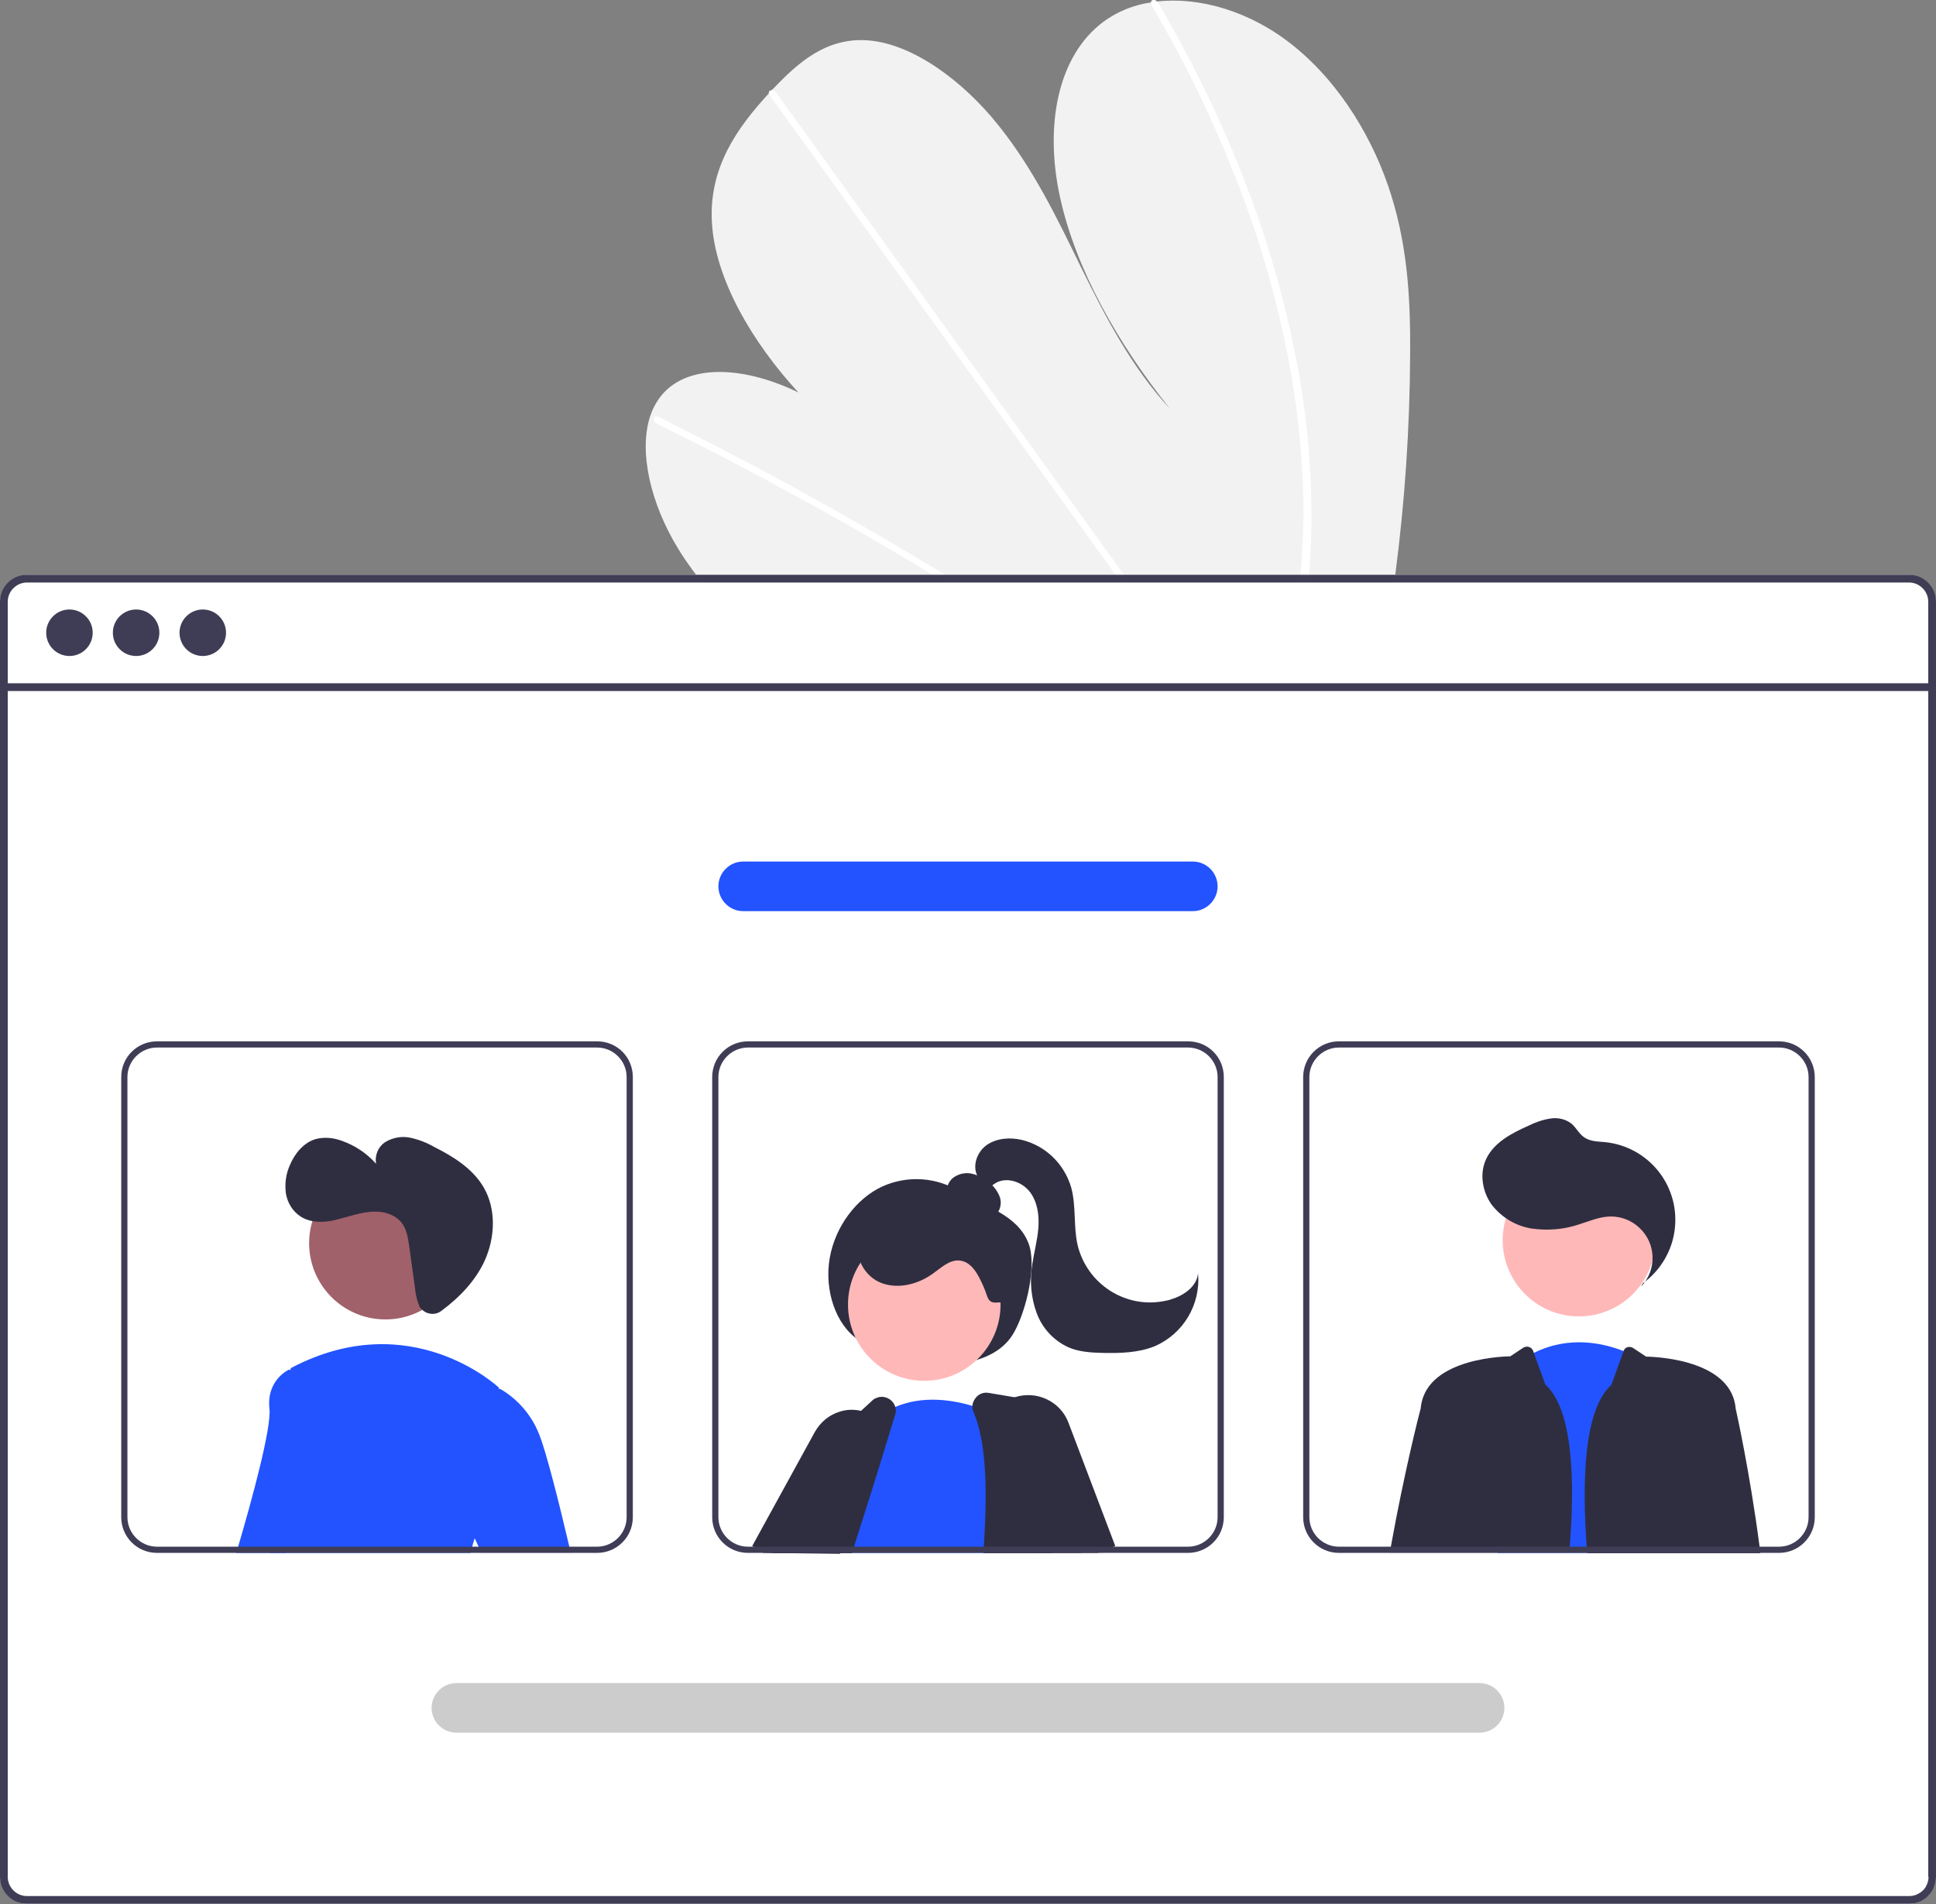 <?xml version="1.0" encoding="utf-8"?>
<!-- Generator: Adobe Illustrator 24.0.3, SVG Export Plug-In . SVG Version: 6.00 Build 0)  -->
<svg version="1.1" id="Layer_1" xmlns="http://www.w3.org/2000/svg" xmlns:xlink="http://www.w3.org/1999/xlink" x="0px" y="0px"
	 viewBox="0 0 624.4 614.2" style="enable-background:new 0 0 624.4 614.2;" xml:space="preserve">
<rect x="0" y="0" width="624.4" height="614.2" fill="#808080" stroke="none"/>
<style type="text/css">
	.st0{fill:#FFFFFF;}
	.st1{fill:#F2F2F2;}
	.st2{fill:#3F3D56;}
	.st3{fill:#2F2E41;}
	.st4{fill:#FFB8B8;}
	.st5{fill:#2253FF;}
	.st6{fill:#A0616A;}
	.st7{fill:#CCCCCC;}
</style>
<path class="st0" d="M615.1,614.2H9.3c-5.1,0-9.3-4.2-9.3-9.3V194.7c0-5.1,4.2-9.3,9.3-9.3h605.8c5.1,0,9.3,4.2,9.3,9.3v410.1
	C624.4,610,620.3,614.2,615.1,614.2z"/>
<path class="st1" d="M454.8,114.1c-0.1,23.8-1.7,47.7-4.8,71.3c-0.1,0.8-0.2,1.7-0.3,2.5H226.4c-0.7-0.8-1.3-1.6-1.9-2.5
	c-2.1-2.8-4.1-5.6-5.9-8.6c-8.7-14.3-12.7-31-8.9-42.6l0.1-0.2c0.8-2.5,2.2-4.9,3.9-6.9c9-10.2,27.2-8.6,43.8-0.5
	c-14.9-16.2-26.9-36.6-27.9-54.9c-1-17.8,8.3-30.6,18.3-41.5c0.3-0.4,0.7-0.7,1-1.1c0.2-0.2,0.3-0.4,0.5-0.5
	c7.9-8.3,17-16.5,30.3-15.6c14.6,1,30.9,13.1,42.3,27.4c11.4,14.2,19.1,30.3,26.8,46.1c7.8,15.8,16.1,31.9,28.5,45.3
	c-16.8-21-30.3-44.9-35.4-68.1S341.1,18,355.9,7c4.5-3.3,9.7-5.4,15.2-6.2c0.6-0.1,1.3-0.2,1.9-0.3c13.7-1.6,30.2,3,44.2,14.3
	c15.4,12.4,26.2,30.9,31.6,48.5C454.2,80.8,454.9,97.7,454.8,114.1z"/>
<path class="st0" d="M309.1,187.9h-4.3c-1.4-0.8-2.7-1.7-4.1-2.5c-0.9-0.5-1.7-1-2.6-1.6c-14.2-8.6-28.5-16.8-42.9-24.6
	c-14.4-7.9-28.8-15.4-43.3-22.5c-0.8-0.3-1.2-1.2-1-2c0-0.1,0-0.1,0.1-0.1c0.2-0.4,0.6-0.5,1.3-0.2c1.8,0.9,3.6,1.8,5.3,2.7
	c14.6,7.3,29,14.9,43.5,22.9c14.4,8,28.8,16.3,43,25c0.3,0.2,0.6,0.4,0.9,0.5C306.4,186.2,307.8,187.1,309.1,187.9z"/>
<path class="st0" d="M364.2,187.9h-2.6c-0.6-0.8-1.2-1.7-1.8-2.5c-14.1-19.5-28.2-39.1-42.3-58.6c-23.1-32-46.2-64-69.2-96
	c-0.1-0.2-0.2-0.4-0.3-0.6c-0.2-0.7,0.3-1.1,1-1.1c0.6,0.1,1.1,0.4,1.4,0.9c12.9,17.9,25.9,35.9,38.8,53.8
	c23,31.8,45.9,63.7,68.9,95.5c1.5,2,2.9,4,4.4,6.1C363,186.2,363.6,187.1,364.2,187.9z"/>
<path class="st0" d="M422.9,172.2c-0.1,4.5-0.4,8.8-0.7,13.2c-0.1,0.8-0.1,1.7-0.2,2.5h-2.8c0.1-0.8,0.2-1.7,0.2-2.5
	c0.6-6.3,0.9-12.6,1-19.1c0-18-1.9-36-5.5-53.7c-3.9-19-9.4-37.7-16.6-55.8c-7.5-19.1-16.5-37.5-26.9-55.1c-0.2-0.3-0.3-0.6-0.2-1
	c0.1-0.8,1.2-1,1.9-0.3c0.2,0.1,0.3,0.3,0.4,0.5c1.3,2.2,2.6,4.4,3.8,6.6c10,17.7,18.7,36.2,25.8,55.3c6.8,18.1,11.9,36.8,15.5,55.8
	C421.8,136.3,423.3,154.3,422.9,172.2z"/>
<path class="st2" d="M615.7,185.4H8.7c-4.8,0-8.7,3.9-8.7,8.7v411.3c0,4.8,3.9,8.7,8.7,8.7h607c2.6,0,5-1.1,6.6-3.1
	c0.1-0.1,0.1-0.2,0.2-0.2c0.5-0.6,0.9-1.3,1.2-2.1c0.4-1,0.7-2.2,0.7-3.3V194.1C624.4,189.3,620.5,185.4,615.7,185.4z M622,605.4
	c0,1.2-0.4,2.4-1,3.4c-0.6,0.9-1.4,1.6-2.4,2.1c-0.9,0.5-1.9,0.7-2.9,0.7H8.7c-3.4,0-6.2-2.8-6.2-6.2V194.1c0-3.4,2.8-6.2,6.2-6.2
	h607c3.4,0,6.2,2.8,6.2,6.2V605.4z"/>
<rect x="1.2" y="220.4" class="st2" width="622" height="2.5"/>
<circle class="st2" cx="22.4" cy="204.1" r="7.5"/>
<circle class="st2" cx="43.9" cy="204.1" r="7.5"/>
<circle class="st2" cx="65.4" cy="204.1" r="7.5"/>
<path class="st3" d="M277,432.3c-7.5-4.9-11.2-16.2-9.4-26.5s8.7-19.3,17-23.1c8.2-3.7,17.7-3,25.2,1.8c7.6,4.6,18.3,7.2,21.9,16.5
	c2.8,7.1-0.7,21.6-4.5,28.5c-3.2,6-9.3,8.7-15.1,9.9c-12.9,2.6-26.2-0.5-36.7-8.5L277,432.3z"/>
<polygon class="st4" points="273.1,487.2 267.1,497.5 266.3,498.9 265.2,500.9 247.5,500.9 248.7,498.9 251.8,493.7 259,481.6 
	267.1,484.8 "/>
<path class="st3" d="M246.2,500.9l-3.2-2l-0.4-0.2l20.2-36.8c1.8-3.2,4.7-5.6,8.2-6.6c2.2-0.7,4.5-0.7,6.8-0.2
	c1.3,0.3,2.6,0.7,3.7,1.4c0.5,0.3,0.9,0.6,1.4,0.9c1.7,1.2,3.1,2.8,4.1,4.6c2.4,4.4,2.2,9.7-0.4,14l-7.8,12.5l-6.7,10.7l-1.2,2
	L246.2,500.9L246.2,500.9z"/>
<circle class="st4" cx="298.1" cy="420.8" r="24.6"/>
<path class="st5" d="M322.8,500.9h-55.2l0.2-0.7c-0.1-0.4-0.3-0.9-0.4-1.3c-0.1-0.5-0.2-0.9-0.3-1.4c-0.9-4.2-0.9-8.5,0-12.7
	c3.1-15,15.2-27.2,15.2-27.2c0.2-0.2,0.4-0.3,0.6-0.5c1.8-1.3,3.8-2.4,5.9-3.3c9-3.8,18.5-2.2,24.9-0.3c2.2,0.7,4.4,1.5,6.5,2.5
	c0.7,0.3,1.1,0.6,1.1,0.6l0.6,19.2l0.8,23L322.8,500.9z"/>
<path class="st3" d="M348.3,498.9l-4.2-21.5l-4.3-21.6c-0.4-1.8-1.8-3.2-3.7-3.6l-8.9-1.5l-8.3-1.4c-1.6-0.3-3.3,0.3-4.3,1.7
	c-0.6,0.8-1,1.7-1,2.7c0,0.6,0.1,1.2,0.4,1.8c4.3,10.1,4.4,26.1,3.3,43.5c0,0.7-0.1,1.3-0.1,2h31.5L348.3,498.9z"/>
<path class="st3" d="M288.8,454c-0.6-2.4-3.1-3.9-5.5-3.3c-0.6,0.2-1.2,0.4-1.7,0.8l-3.8,3.5l-15.7,14.3c-0.5,0.4-0.9,1-1.1,1.6
	c-1.8,4.2-5.2,12.6-9.2,22.9c-0.6,1.7-1.3,3.4-2,5.2c-0.2,0.7-0.5,1.3-0.8,2h25.8c0.2-0.7,0.4-1.3,0.6-2c1.1-3.6,2.3-7.2,3.4-10.7
	c3.2-10,6-19.2,8.2-26.4c0.6-2,1.2-3.8,1.7-5.5C289,455.5,289,454.7,288.8,454z"/>
<polygon class="st4" points="354.1,500.9 355.8,500.9 355.6,500.3 355,498.9 345.5,476.6 344.1,477.4 332.5,484.4 338.5,498.9 
	339.3,500.9 348.7,500.9 "/>
<path class="st3" d="M344.6,458.9c-2.6-6.9-10.3-10.5-17.3-8.2c-0.4,0.1-0.9,0.3-1.3,0.5c-2.4,1.1-4.4,2.8-5.8,4.9
	c-0.6,0.9-1.1,1.8-1.4,2.8c-1.3,3.4-1.2,7.2,0.3,10.6l2.9,6.4l10.3,23l0.9,2h20.9l1.4-0.6l3.7-1.4l0.5-0.2L344.6,458.9z"/>
<path class="st3" d="M317.4,392.6c1.8,0.5,3.7-0.2,4.6-1.8c0.9-1.6,1-3.5,0.3-5.1c-0.7-1.6-1.8-3.1-3.2-4.2
	c-1.6-1.4-3.5-2.4-5.6-2.9c-2.1-0.5-4.3,0-6.1,1.3c-1.7,1.4-2.4,3.6-1.8,5.7c0.6,1.8,2.4,3.1,4.1,4c3.4,1.8,7.2,2.9,11,3.1
	L317.4,392.6z"/>
<path class="st3" d="M322.2,420.1c-3.9,0.5-3.4-1.5-5-5.1s-3.7-8-7.7-8.4c-3.3-0.3-5.9,2.3-8.6,4.2c-4.7,3.4-11,5.1-16.5,3.1
	s-9.2-8.6-7.2-14c1.3-3,3.8-5.4,6.9-6.5c3.1-1.1,6.4-1.6,9.6-1.3c7.3,0.2,14.4,2.1,20.9,5.3c4.5,2.3,8.8,5.5,10.5,10.2
	s2.8,11.4-2,12.6L322.2,420.1z"/>
<path class="st3" d="M315.4,379.6c-2-3.4-0.3-8.1,2.9-10.3s7.5-2.5,11.3-1.6c7.7,1.9,13.7,7.8,15.9,15.4c1.6,5.9,0.7,12.3,2,18.3
	c3,12.9,15.8,21.1,28.8,18.1c0.5-0.1,1-0.2,1.4-0.4c4.1-1.2,8.3-4.1,8.7-8.4c0.9,10-4.7,19.5-13.9,23.5c-5.3,2.2-11.2,2.3-16.9,2.2
	c-3.7-0.1-7.5-0.3-11-1.8c-4.8-2.2-8.5-6.2-10.3-11.2c-1.8-4.9-2.2-10.3-1.4-15.4c0.6-4,1.7-8,2-12s-0.3-8.4-2.8-11.6
	s-7.3-4.8-10.8-2.9c-1.4,0.8-2.6,2.1-4.1,2.6s-3.8-0.4-3.6-2L315.4,379.6z"/>
<path class="st5" d="M483,500.9l0.2-2l5.6-58.7c1.8-1.4,3.8-2.7,5.9-3.8c11.6-5.8,22.8-3,28.9-0.6c1.6,0.6,3.2,1.4,4.6,2.3l3.3,60.8
	l0.1,2H483z"/>
<ellipse transform="matrix(0.16 -0.987 0.987 0.16 32.939 838.806)" class="st4" cx="509.4" cy="400" rx="24.6" ry="24.6"/>
<path class="st3" d="M529.3,415c5.1-5.4,4.9-13.8-0.5-18.9c-2.6-2.5-6.1-3.8-9.6-3.7c-3.4,0.1-6.6,1.5-9.8,2.5
	c-4.9,1.7-10.2,2.1-15.3,1.4c-5.2-0.8-9.8-3.6-13-7.7c-3-4.2-4-10-1.8-14.7c2.5-5.4,8.3-8.4,13.7-10.8c2.2-1.1,4.5-1.9,7-2.3
	c2.5-0.4,5,0.2,6.9,1.7c1.5,1.3,2.4,3.3,4.1,4.4c1.9,1.3,4.3,1.3,6.6,1.5c13.9,1.4,24,13.7,22.6,27.6c-0.7,7.2-4.5,13.7-10.4,18
	L529.3,415z"/>
<path class="st3" d="M498.4,446.6l-3.7-10.2l-0.2-0.6c-0.4-1.1-1.6-1.7-2.7-1.3c-0.2,0.1-0.3,0.1-0.5,0.2l-4.2,2.8
	c0,0-26.6,0-28.8,16c0,0.2-0.1,0.5-0.1,0.8c0,0,0,0,0,0c-0.3,1-5.3,20.5-9.6,44.5c-0.1,0.7-0.2,1.3-0.4,2h57.9v0
	C508.2,476.8,507.1,454.4,498.4,446.6z"/>
<path class="st3" d="M567.5,498.9c-3.2-24.6-7.7-44.5-7.7-44.5c0-0.3-0.1-0.6-0.1-0.8c-2.1-16-28.8-16-28.8-16l-4.2-2.8
	c-1-0.6-2.3-0.4-2.9,0.6c-0.1,0.1-0.2,0.3-0.2,0.5l-3.9,10.8c-8.7,7.8-9.7,30.2-7.8,54.3l0,0h55.8
	C567.7,500.2,567.6,499.6,567.5,498.9z"/>
<path class="st5" d="M98.4,442.8l-5.9,56.1l-0.2,2H76.2c0.2-0.7,0.4-1.3,0.6-2c4.6-15.6,10.8-38.5,10.1-44.5
	c-1-9.4,6.3-12.6,6.3-12.6l0.5,0.1L98.4,442.8z"/>
<circle class="st6" cx="124.3" cy="401" r="24.6"/>
<path class="st5" d="M156.1,489c-1.2,2.3-2.3,4.7-3,7.2c-0.3,0.9-0.6,1.8-0.8,2.7c-0.2,0.7-0.4,1.3-0.5,2H87c0.1-0.7,0.2-1.3,0.3-2
	c3.3-26.2,6-52.7,6.4-57c0-0.4,0.1-0.6,0.1-0.6c38.8-20.5,67.1,6.3,67.1,6.3s0,0.2,0.1,0.6C161.6,451.9,164.7,473.7,156.1,489z"/>
<path class="st5" d="M153.1,496.2l-4.3-9.3l1-36.7l11.1-2.1l0.4-0.1c5.7,3.3,10.2,8.5,12.6,14.7c2.2,5.4,6.3,21.6,9.7,36.1
	c0.2,0.7,0.3,1.3,0.5,2h-28.9l-0.9-2L153.1,496.2z"/>
<path class="st2" d="M192.6,335.9h-142c-6.3,0-11.5,5.1-11.5,11.5v142c0,6.3,5.1,11.5,11.5,11.5h142c6.3,0,11.5-5.1,11.5-11.5v-142
	C204.1,341,199,335.9,192.6,335.9z M202.1,489.4c0,5.2-4.3,9.5-9.5,9.5h-142c-5.2,0-9.5-4.3-9.5-9.5v-142c0-5.2,4.3-9.5,9.5-9.5h142
	c5.2,0,9.5,4.3,9.5,9.5L202.1,489.4z M92.5,498.9l-0.2,2h59.5c0.2-0.7,0.3-1.3,0.5-2H92.5z"/>
<path class="st2" d="M383.2,335.9h-142c-6.3,0-11.5,5.1-11.5,11.5v142c0,6.3,5.1,11.5,11.5,11.5h142c6.3,0,11.5-5.1,11.5-11.5v-142
	C394.7,341,389.6,335.9,383.2,335.9z M392.7,489.4c0,5.2-4.3,9.5-9.5,9.5h-142c-5.2,0-9.5-4.3-9.5-9.5v-142c0-5.2,4.3-9.5,9.5-9.5
	h142c5.2,0,9.5,4.3,9.5,9.5V489.4z M267.4,498.9c0.1,0.4,0.3,0.9,0.4,1.3l-0.2,0.7h49.7c0.1-0.7,0.1-1.3,0.1-2H267.4z"/>
<path class="st2" d="M573.8,335.9h-142c-6.3,0-11.5,5.1-11.5,11.5v142c0,6.3,5.1,11.5,11.5,11.5h142c6.3,0,11.5-5.1,11.5-11.5v-142
	C585.3,341.1,580.2,335.9,573.8,335.9z M583.3,489.4c0,5.2-4.3,9.5-9.5,9.5h-142c-5.2,0-9.5-4.3-9.5-9.5v-142c0-5.2,4.3-9.5,9.5-9.5
	h142c5.2,0,9.5,4.3,9.5,9.5V489.4z M506.4,498.9c0,0.7-0.1,1.3-0.1,2h43.1c0.1-0.7,0.2-1.3,0.2-2H506.4z"/>
<path class="st7" d="M477.2,558.9h-330c-4.4,0-8-3.6-8-8s3.6-8,8-8h330c4.4,0,8,3.6,8,8S481.6,558.9,477.2,558.9z"/>
<path class="st5" d="M384.7,293.9h-145c-4.4,0-8-3.6-8-8s3.6-8,8-8h145c4.4,0,8,3.6,8,8S389.1,293.9,384.7,293.9z"/>
<path class="st3" d="M136.1,422.4c1.7,1.7,4.4,1.9,6.3,0.4c5.8-4.3,10.9-9.6,13.9-16.1c3.4-7.5,3.8-16.6-0.3-23.7
	c-3.5-6-9.7-9.9-15.9-13c-2.4-1.4-5-2.4-7.7-3c-2.7-0.6-5.6-0.1-8,1.3c-2.4,1.5-3.6,4.3-3.1,7.1c-3-3.4-6.8-5.9-11-7.4
	c-2.7-1-5.6-1.3-8.4-0.6c-3.9,1.1-6.8,4.6-8.4,8.4c-1.3,2.9-1.7,6-1.3,9.1c0.5,3.1,2.2,5.9,4.9,7.6c3.2,2,7.4,1.9,11.1,1
	s7.3-2.2,11.1-2.6s8,0.6,10.3,3.6c1.6,2.1,2,4.9,2.4,7.6l1.9,13.8c0.2,2,0.7,4,1.5,5.8C135.7,421.9,135.9,422.2,136.1,422.4z"/>
</svg>
